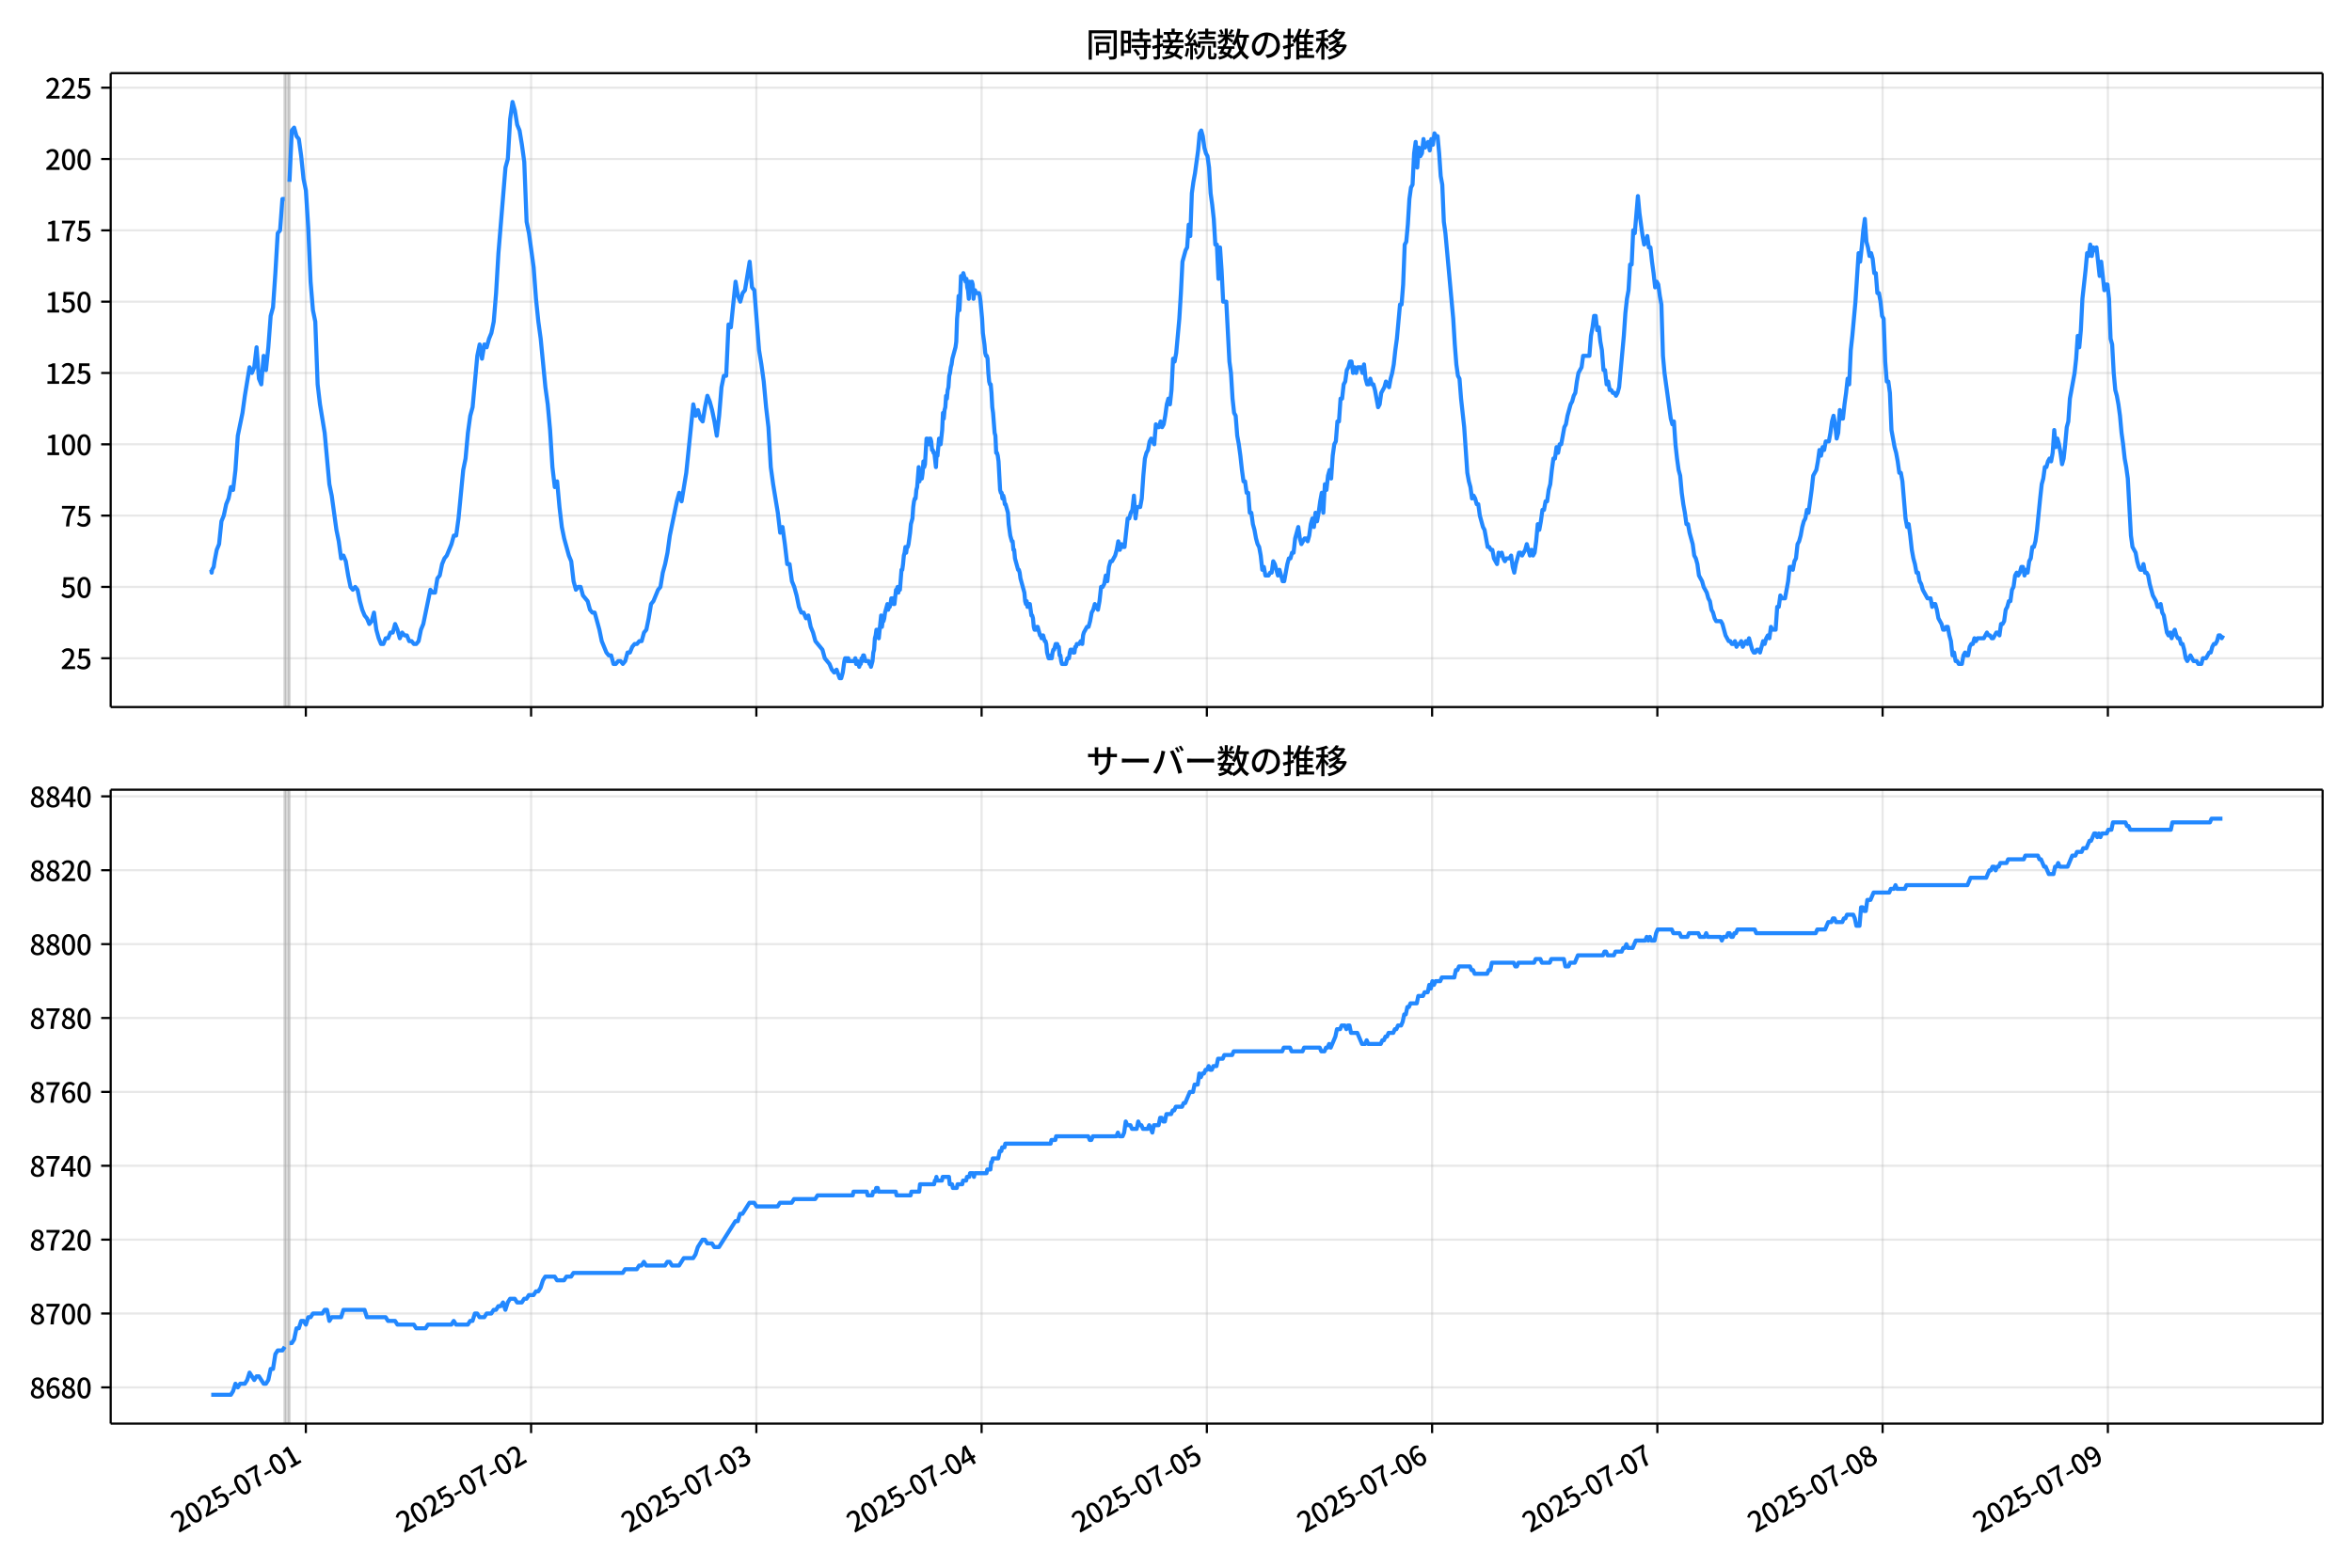 <!DOCTYPE svg  PUBLIC '-//W3C//DTD SVG 1.1//EN'  'http://www.w3.org/Graphics/SVG/1.1/DTD/svg11.dtd'>
<svg version="1.1" viewBox="0 0 864 576" xmlns="http://www.w3.org/2000/svg" xmlns:xlink="http://www.w3.org/1999/xlink">
 <defs>
  <style type="text/css">*{stroke-linejoin: round; stroke-linecap: butt}</style>
 </defs>
 <g id="aa">
  <g id="ab">
   <path d="m0 576h864v-576h-864z" fill="#fff"/>
  </g>
  <g id="ac">
   <g id="ad">
    <path d="m40.66 259.78h812.54v-232.9h-812.54z" fill="#fff"/>
   </g>
   <g id="ae">
    <path d="m104.59 259.78h1.724v-232.9h-1.724z" clip-path="url(#d)" fill="#808080" opacity=".3" stroke="#808080"/>
   </g>
   <g id="af">
    <g id="ag">
     <g id="ah">
      <path d="m112.35 259.78v-232.9" clip-path="url(#d)" fill="none" stroke="#b0b0b0" stroke-linecap="square" stroke-opacity=".3" stroke-width=".8"/>
     </g>
     <g id="ai">
      <defs>
       <path id="e" d="m0 0v3.5" stroke="#000" stroke-width=".8"/>
      </defs>
      <use x="112.35" y="259.778" stroke="#000000" stroke-width=".8" xlink:href="#e"/>
     </g>
    </g>
    <g id="aj">
     <g id="ak">
      <path d="m195.1 259.78v-232.9" clip-path="url(#d)" fill="none" stroke="#b0b0b0" stroke-linecap="square" stroke-opacity=".3" stroke-width=".8"/>
     </g>
     <g id="al">
      <use x="195.096" y="259.778" stroke="#000000" stroke-width=".8" xlink:href="#e"/>
     </g>
    </g>
    <g id="am">
     <g id="an">
      <path d="m277.84 259.78v-232.9" clip-path="url(#d)" fill="none" stroke="#b0b0b0" stroke-linecap="square" stroke-opacity=".3" stroke-width=".8"/>
     </g>
     <g id="ao">
      <use x="277.842" y="259.778" stroke="#000000" stroke-width=".8" xlink:href="#e"/>
     </g>
    </g>
    <g id="ap">
     <g id="aq">
      <path d="m360.59 259.78v-232.9" clip-path="url(#d)" fill="none" stroke="#b0b0b0" stroke-linecap="square" stroke-opacity=".3" stroke-width=".8"/>
     </g>
     <g id="ar">
      <use x="360.588" y="259.778" stroke="#000000" stroke-width=".8" xlink:href="#e"/>
     </g>
    </g>
    <g id="as">
     <g id="at">
      <path d="m443.33 259.78v-232.9" clip-path="url(#d)" fill="none" stroke="#b0b0b0" stroke-linecap="square" stroke-opacity=".3" stroke-width=".8"/>
     </g>
     <g id="au">
      <use x="443.334" y="259.778" stroke="#000000" stroke-width=".8" xlink:href="#e"/>
     </g>
    </g>
    <g id="av">
     <g id="aw">
      <path d="m526.08 259.78v-232.9" clip-path="url(#d)" fill="none" stroke="#b0b0b0" stroke-linecap="square" stroke-opacity=".3" stroke-width=".8"/>
     </g>
     <g id="ax">
      <use x="526.08" y="259.778" stroke="#000000" stroke-width=".8" xlink:href="#e"/>
     </g>
    </g>
    <g id="ay">
     <g id="az">
      <path d="m608.83 259.78v-232.9" clip-path="url(#d)" fill="none" stroke="#b0b0b0" stroke-linecap="square" stroke-opacity=".3" stroke-width=".8"/>
     </g>
     <g id="ba">
      <use x="608.826" y="259.778" stroke="#000000" stroke-width=".8" xlink:href="#e"/>
     </g>
    </g>
    <g id="bb">
     <g id="bc">
      <path d="m691.57 259.78v-232.9" clip-path="url(#d)" fill="none" stroke="#b0b0b0" stroke-linecap="square" stroke-opacity=".3" stroke-width=".8"/>
     </g>
     <g id="bd">
      <use x="691.573" y="259.778" stroke="#000000" stroke-width=".8" xlink:href="#e"/>
     </g>
    </g>
    <g id="be">
     <g id="bf">
      <path d="m774.32 259.78v-232.9" clip-path="url(#d)" fill="none" stroke="#b0b0b0" stroke-linecap="square" stroke-opacity=".3" stroke-width=".8"/>
     </g>
     <g id="bg">
      <use x="774.319" y="259.778" stroke="#000000" stroke-width=".8" xlink:href="#e"/>
     </g>
    </g>
   </g>
   <g id="bh">
    <g id="bi">
     <g id="bj">
      <path d="m40.66 241.85h812.54" clip-path="url(#d)" fill="none" stroke="#b0b0b0" stroke-linecap="square" stroke-opacity=".3" stroke-width=".8"/>
     </g>
     <g id="bk">
      <defs>
       <path id="f" d="m0 0h-3.5" stroke="#000" stroke-width=".8"/>
      </defs>
      <use x="40.66" y="241.854" stroke="#000000" stroke-width=".8" xlink:href="#f"/>
     </g>
     <g id="bl">
      <!-- 25 -->
      <g transform="translate(22.26 245.84) scale(.1 -.1)">
       <defs>
        <path id="b" transform="scale(.016)" d="m282 0v429q697 621 1164 1136 468 515 701 956 234 442 234 826 0 256-87 451-86 196-262 301-176 106-445 106-275 0-506-151-230-150-422-368l-416 410q301 333 637 518 336 186 803 186 429 0 749-176t496-493 176-745q0-455-224-919t-615-935q-390-470-889-950 186 20 394 36t374 16h1184v-634h-3046z"/>
        <path id="i" transform="scale(.016)" d="m1715-90q-365 0-653 90t-506 237q-217 147-383 307l352 480q134-134 294-246t361-183q202-70 452-70 262 0 473 118 212 119 333 346 122 227 122 541 0 460-247 716-246 256-649 256-224 0-384-64t-365-198l-365 237 141 2240h2387v-627h-1747l-109-1204q154 77 307 118 154 42 340 42 397 0 723-160t518-490q192-329 192-847 0-519-224-887t-586-560q-361-192-777-192z"/>
       </defs>
       <use xlink:href="#b"/>
       <use transform="translate(57)" xlink:href="#i"/>
      </g>
     </g>
    </g>
    <g id="bm">
     <g id="bn">
      <path d="m40.66 215.65h812.54" clip-path="url(#d)" fill="none" stroke="#b0b0b0" stroke-linecap="square" stroke-opacity=".3" stroke-width=".8"/>
     </g>
     <g id="bo">
      <use x="40.66" y="215.651" stroke="#000000" stroke-width=".8" xlink:href="#f"/>
     </g>
     <g id="bp">
      <!-- 50 -->
      <g transform="translate(22.26 219.64) scale(.1 -.1)">
       <defs>
        <path id="a" transform="scale(.016)" d="m1830-90q-460 0-806 275-346 276-535 823-188 547-188 1366 0 820 188 1357 189 538 535 803 346 266 806 266 461 0 800-269 340-269 528-803 189-534 189-1354 0-819-189-1366-188-547-528-823-339-275-800-275zm0 589q237 0 422 185 186 186 288 599 103 413 103 1091 0 679-103 1082-102 403-288 582-185 180-422 180-236 0-422-180-186-179-292-582-105-403-105-1082 0-678 105-1091 106-413 292-599 186-185 422-185z"/>
       </defs>
       <use xlink:href="#i"/>
       <use transform="translate(57)" xlink:href="#a"/>
      </g>
     </g>
    </g>
    <g id="bq">
     <g id="br">
      <path d="m40.66 189.45h812.54" clip-path="url(#d)" fill="none" stroke="#b0b0b0" stroke-linecap="square" stroke-opacity=".3" stroke-width=".8"/>
     </g>
     <g id="bs">
      <use x="40.66" y="189.447" stroke="#000000" stroke-width=".8" xlink:href="#f"/>
     </g>
     <g id="bt">
      <!-- 75 -->
      <g transform="translate(22.26 193.43) scale(.1 -.1)">
       <defs>
        <path id="h" transform="scale(.016)" d="m1235 0q32 646 109 1187t224 1024 384 941 576 938h-2208v627h3027v-455q-409-512-665-989-256-476-397-969t-205-1053-90-1251h-755z"/>
       </defs>
       <use xlink:href="#h"/>
       <use transform="translate(57)" xlink:href="#i"/>
      </g>
     </g>
    </g>
    <g id="bu">
     <g id="bv">
      <path d="m40.66 163.24h812.54" clip-path="url(#d)" fill="none" stroke="#b0b0b0" stroke-linecap="square" stroke-opacity=".3" stroke-width=".8"/>
     </g>
     <g id="bw">
      <use x="40.66" y="163.244" stroke="#000000" stroke-width=".8" xlink:href="#f"/>
     </g>
     <g id="bx">
      <!-- 100 -->
      <g transform="translate(16.56 167.23) scale(.1 -.1)">
       <defs>
        <path id="k" transform="scale(.016)" d="m544 0v608h1037v3277h-845v467q333 58 579 147 247 90 451 218h557v-4109h915v-608h-2694z"/>
       </defs>
       <use xlink:href="#k"/>
       <use transform="translate(57)" xlink:href="#a"/>
       <use transform="translate(114)" xlink:href="#a"/>
      </g>
     </g>
    </g>
    <g id="by">
     <g id="bz">
      <path d="m40.66 137.04h812.54" clip-path="url(#d)" fill="none" stroke="#b0b0b0" stroke-linecap="square" stroke-opacity=".3" stroke-width=".8"/>
     </g>
     <g id="ca">
      <use x="40.66" y="137.04" stroke="#000000" stroke-width=".8" xlink:href="#f"/>
     </g>
     <g id="cb">
      <!-- 125 -->
      <g transform="translate(16.56 141.03) scale(.1 -.1)">
       <use xlink:href="#k"/>
       <use transform="translate(57)" xlink:href="#b"/>
       <use transform="translate(114)" xlink:href="#i"/>
      </g>
     </g>
    </g>
    <g id="cc">
     <g id="cd">
      <path d="m40.66 110.84h812.54" clip-path="url(#d)" fill="none" stroke="#b0b0b0" stroke-linecap="square" stroke-opacity=".3" stroke-width=".8"/>
     </g>
     <g id="ce">
      <use x="40.66" y="110.836" stroke="#000000" stroke-width=".8" xlink:href="#f"/>
     </g>
     <g id="cf">
      <!-- 150 -->
      <g transform="translate(16.56 114.82) scale(.1 -.1)">
       <use xlink:href="#k"/>
       <use transform="translate(57)" xlink:href="#i"/>
       <use transform="translate(114)" xlink:href="#a"/>
      </g>
     </g>
    </g>
    <g id="cg">
     <g id="ch">
      <path d="m40.66 84.633h812.54" clip-path="url(#d)" fill="none" stroke="#b0b0b0" stroke-linecap="square" stroke-opacity=".3" stroke-width=".8"/>
     </g>
     <g id="ci">
      <use x="40.66" y="84.633" stroke="#000000" stroke-width=".8" xlink:href="#f"/>
     </g>
     <g id="cj">
      <!-- 175 -->
      <g transform="translate(16.56 88.618) scale(.1 -.1)">
       <use xlink:href="#k"/>
       <use transform="translate(57)" xlink:href="#h"/>
       <use transform="translate(114)" xlink:href="#i"/>
      </g>
     </g>
    </g>
    <g id="ck">
     <g id="cl">
      <path d="m40.66 58.429h812.54" clip-path="url(#d)" fill="none" stroke="#b0b0b0" stroke-linecap="square" stroke-opacity=".3" stroke-width=".8"/>
     </g>
     <g id="cm">
      <use x="40.66" y="58.429" stroke="#000000" stroke-width=".8" xlink:href="#f"/>
     </g>
     <g id="cn">
      <!-- 200 -->
      <g transform="translate(16.56 62.414) scale(.1 -.1)">
       <use xlink:href="#b"/>
       <use transform="translate(57)" xlink:href="#a"/>
       <use transform="translate(114)" xlink:href="#a"/>
      </g>
     </g>
    </g>
    <g id="co">
     <g id="cp">
      <path d="m40.66 32.226h812.54" clip-path="url(#d)" fill="none" stroke="#b0b0b0" stroke-linecap="square" stroke-opacity=".3" stroke-width=".8"/>
     </g>
     <g id="cq">
      <use x="40.66" y="32.226" stroke="#000000" stroke-width=".8" xlink:href="#f"/>
     </g>
     <g id="cr">
      <!-- 225 -->
      <g transform="translate(16.56 36.211) scale(.1 -.1)">
       <use xlink:href="#b"/>
       <use transform="translate(57)" xlink:href="#b"/>
       <use transform="translate(114)" xlink:href="#i"/>
      </g>
     </g>
    </g>
   </g>
   <g id="cs">
    <path d="m77.594 209.36.164 1.048.145-1.048.598-1.048.305-2.096.813-4.193.86-2.096.865-8.385.86-2.096.894-4.193.858-2.096.864-4.193.812 1.048.862-7.337.862-12.578 1.724-8.385.862-6.289 1.724-10.481.862 2.096.862-2.096.862-7.337.862 11.53.862 2.096.862-10.481.862 5.241.862-8.385.862-11.53.862-3.144.862-12.578.862-14.674.862-1.048.862-11.53h.862m1.724-6.289.862-18.867.862-1.048.862 3.144.862 1.048.862 6.289.862 8.385.862 4.193.862 13.626.862 19.915.862 10.481.862 4.193.862 23.059.862 7.337 1.724 10.481 1.724 18.867.862 4.193 1.724 12.578.862 4.193.862 6.289.862-1.048.862 2.096.862 5.241.862 4.193.862 1.048.862-1.048.862 1.048.862 4.193.862 3.144.862 2.096.862 1.048.862 2.096.862-1.048.862-3.144.862 6.289.862 3.144.862 2.096h.862l.862-2.096h.862l.862-2.096h.862l.862-3.144.862 2.096.862 3.144.862-2.096.862 1.048h.862l.862 2.096h.862l.862 1.048h.862l.862-1.048.862-4.193.862-2.096 2.586-12.578.862 1.048h.862l.862-5.241.862-1.048.862-4.193.862-2.096.862-1.048 1.724-4.193.862-3.144h.862l.862-6.289 1.724-17.818.862-4.193.862-9.433.862-6.289.862-3.144 1.724-18.867.862-4.193.862 5.241.862-5.241.862 1.048.862-3.144.862-2.096.862-4.193.862-10.481.862-14.674 2.586-31.444.862-3.144.862-14.674.862-6.289.862 3.144.862 5.241.862 2.096.862 5.241.862 6.289.862 22.011.862 4.193 1.724 12.578.862 11.53.862 8.385.862 6.289 1.724 17.818.862 6.289.862 9.433.862 13.626.862 7.337.862-2.096.862 9.433.862 7.337.862 4.193 1.724 6.289.862 2.096.862 7.337.862 3.144.862-1.048h.862l.862 3.144 1.724 2.096.862 3.144.862 1.048h.862l1.724 6.289.862 4.193 1.724 4.193.862 1.048h.862l.862 3.144h.862l.862-1.048h.862l.862 1.048.862-1.048.862-3.144h.862l.862-2.096.862-1.048h.862l.862-1.048h.862l.862-3.144.862-1.048.862-4.193.862-5.241.862-1.048 1.724-4.193.862-1.048.862-5.241.862-3.144.862-4.193.862-6.289 2.586-12.578.862-3.144.862 3.144 1.724-10.481 2.586-25.155.862 4.193.862-2.096.862 3.144.862 1.048.862-5.241.862-4.193.862 2.096.862 3.144.862 4.193.862 5.241.862-7.337.862-10.481.862-4.193h.862l.862-18.867.862 1.048 1.724-16.77.862 5.241.862 2.096.862-3.144.862-1.048 1.724-10.481.862 9.433.862 1.048 1.724 22.011.862 5.241.862 6.289.862 9.433.862 7.337.862 14.674.862 6.289 1.724 10.481.862 7.337.862-2.096.862 6.289.862 7.337h.862l.862 6.289.862 2.096.862 3.144.862 4.193.862 2.096h.862l.862 2.096.862-1.048.862 4.193.862 2.096.862 3.144 2.586 3.144.862 3.144 1.724 2.096.862 2.096.862 1.048.862-1.048 1.149 3.144h.575l.575-2.096.575-4.193.287-1.048h.575l.287 1.048.287-1.048.287 1.048h2.011l.287-1.048.287 2.096h.287l.287-1.048.575 2.096.287-1.048h.287l.287-2.096.287 1.048.287-2.096h.287l.575 2.096h1.149l.287 1.048h.287l.287 1.048.575-2.096.287-3.144.287-1.048.287-4.193.287-1.048.287-2.096h.575l.287 3.144.862-8.385.287 4.193.287-2.096h.287l.287-1.048.287-2.096.862-3.144.287 2.096.287-1.048h.287l.287-1.048.287-2.096h.575l.287 2.096h.287l.575-5.241h.287l.287-1.048.287 2.096.287-2.096.287 1.048.575-7.337h.287l.287-2.096.287-3.144.287-1.048.287-2.096.287 2.096.287-2.096h.287l.287-1.048.575-4.193.287-3.144.575-2.096.287-4.193.287-2.096.287-1.048h.287l.287-3.144.287-1.048.575-7.337.287 5.241.287-3.144h.287l.287 2.096.287-2.096.287-4.193.287 2.096.287-1.048.575-9.433h.287l.575 2.096.287-2.096h.287l.287 1.048.287 3.144h.287l.287 1.048h.287l.575 5.241.287-5.241.287 1.048.575-6.289.575 2.096.575-5.241.287-6.289.287 2.096.287-3.144.287-1.048.287-4.193.287 1.048.287-3.144.287-1.048.287-4.193.287-1.048.287-2.096.287-1.048.287-2.096 1.149-4.193.287-2.096.287-8.385.287-3.144.287-5.241.287 5.241.287-5.241.287-7.337h.287l.287 1.048.287-2.096.862 3.144.287-1.048.287 3.144.287 1.048.287 3.144.287-6.289.287 2.096.287 1.048.287-3.144.287 1.048.287 5.241.287-2.096.287-1.048.287 1.048h1.149l.287 1.048.287 2.096.575 6.289.287 5.241.575 4.193.287 3.144.287 1.048h.287l.287 1.048.287 5.241.287 3.144.287 1.048h.287l.287 3.144.287 5.241.287 2.096.575 7.337.287 1.048.287 6.289h.287l.287 1.048.287 2.096.575 10.481.287 1.048h.287l.287 2.096.287-1.048.287 1.048.287 2.096h.287l.862 3.144.287 4.193.575 4.193.575 2.096h.287l.287 3.144h.287l.287 3.144 1.149 4.193h.287l.287 1.048.287 2.096 1.437 5.241.287 3.144.287 1.048.287-1.048.287 2.096.287-1.048h.575l.575 4.193h.287l.287 1.048.287 3.144.287 1.048h.575l.287-1.048h.287l.862 3.144h.287l.287 1.048.287-1.048h.287l.575 2.096h.287l.287 1.048.287 3.144.575 2.096h.575l.287-1.048.287 1.048.287-2.096.287-1.048h.287l.575-2.096.287 1.048.287-1.048.287 1.048h.287l.287 3.144h.287l.287 2.096.287 1.048h1.437l.575-2.096h.575l.287-2.096.287-1.048h.575l.287 1.048h.575l.287-2.096h.287l.287-1.048h.862l.575-1.048.575 1.048.287-3.144.287-1.048 1.149-2.096h.575l.575-2.096.575-3.144.575-1.048.575-2.096 1.149 2.096.575-3.144.575-5.241h.575l.575-1.048.575-3.144.575 2.096.575-5.241.575-2.096h.575l1.149-2.096.575-2.096.575-3.144.575 3.144.575-2.096.575 1.048h.575l1.149-10.481h.575l.575-2.096.575-1.048.575-5.241.575 8.385.575-4.193h1.149l.575-3.144.575-8.385.575-6.289.575-2.096.575-1.048.575-3.144.575-1.048 1.149 2.096.575-7.337.575 1.048h.575l.575-2.096.575 2.096.575-1.048.575-3.144.575-4.193.575-2.096.575 2.096.575-5.241.575-11.53.575 1.048.575-3.144 1.149-12.578.575-9.433.575-11.53 1.149-4.193.575-1.048.575-8.385.575 4.193.575-15.722.575-4.193.575-3.144 1.149-8.385.575-6.289.575-1.048.575 2.096.575 4.193.575 2.096.575 1.048.575 4.193.575 9.433.575 4.193.575 5.241.575 9.433h.575l.575 12.578.575-11.53.575 8.385.575 11.53h1.149l1.149 22.011.575 4.193.575 9.433.575 5.241.575 1.048.575 7.337.575 3.144.575 4.193.575 5.241.575 4.193h.575l.575 4.193h.575l.575 7.337h.575l.575 4.193.575 2.096.575 3.144.575 2.096.575 1.048.575 3.144.575 5.241.575-1.048.575 3.144h1.149l.575-1.048h.575l.575-4.193.575 1.048 1.149 4.193.575-2.096 1.149 4.193h.575l1.149-6.289.575-2.096h.575l.575-2.096h.575l.575-5.241 1.149-4.193.575 4.193.575 2.096 1.149-2.096h.575l.575 1.048.575-2.096.575-4.193.575-2.096.575 3.144.575-5.241.575 3.144.575-3.144.575-4.193.575-3.144.575 7.337.575-10.481.575 2.096.575-5.241.575-2.096.575 3.144.575-8.385.575-4.193.575-1.048.575-7.337h.575l.575-8.385h.575l.575-5.241.575-1.048.575-4.193.575-1.048.575-2.096h.575l.575 4.193.575-2.096.575 2.096.575-2.096h1.149l.575 2.096.575-3.144.575 5.241.575 2.096h.575l.575-2.096.575 2.096h.575l.575 2.096 1.149 6.289.575-1.048.575-4.193 1.149-2.096.575-2.096 1.149 2.096.575-3.144.575-2.096.575-3.144.575-5.241.575-4.193 1.149-12.578h.575l.575-7.337.575-14.674.575-1.048.575-6.289.575-9.433.575-4.193.575-1.048.575-11.53.575-4.193.575 9.433.575-7.337.575 3.144.575-1.048.575-5.241.575 3.144 1.149-2.096.575 3.144.575-4.193.575 2.096.575-4.193.575 1.048h.575l.575 6.289.575 8.385.575 3.144.575 13.626.575 4.193 2.873 31.444.575 9.433.575 7.337.575 4.193.575 1.048.575 7.337 1.149 10.481 1.149 16.77.575 3.144.575 2.096.575 4.193.575-1.048.575 1.048.575 2.096h.575l.575 4.193 1.149 4.193.575 1.048 1.149 6.289h.575l.575 1.048h.575l.575 3.144 1.149 2.096.575-4.193.575 1.048.575-1.048.575 2.096.575 1.048.575-1.048h1.149l.575-1.048.575 4.193.575 2.096.575-3.144 1.149-4.193h.575l.575 1.048 1.149-2.096.575-2.096 1.149 4.193.575-2.096.575 2.096.575-1.048.575-4.193.575-6.289.575 2.096.575-3.144.575-4.193h.575l.575-3.144h.575l.575-4.193.575-2.096.575-5.241.575-4.193h.575l.575-4.193.575 2.096.575-3.144h.575l1.149-6.289.575-1.048.575-3.144 1.149-4.193.575-1.048.575-2.096.575-1.048.575-4.193.575-3.144 1.149-2.096.575-4.193h2.299l.575-7.337.575-3.144.575-4.193h.575l.575 5.241.575-1.048.575 5.241.575 3.144.575 7.337h.575l.575 5.241.575-1.048.575 3.144h.575l.575 1.048h.575l.575 1.048.575-1.048.575-2.096 1.724-18.867.575-8.385.575-5.241.575-3.144.575-9.433h.575l.575-12.578.575 1.048 1.149-13.626.575 6.289 1.149 8.385.575 3.144.575-1.048.575-2.096.575 4.193h.575l.575 5.241.575 4.193.575 5.241.575-2.096.575 1.048.575 4.193.575 3.144.575 18.867.575 6.289 2.299 16.77.575 2.096.575-1.048.575 8.385.575 5.241.575 4.193.575 2.096.575 6.289.575 4.193.575 3.144.575 4.193h.575l.575 3.144 1.149 4.193.575 4.193.575 1.048.575 2.096.575 4.193 1.149 2.096.575 2.096 1.149 2.096.575 2.096.575 1.048.575 3.144.575 1.048.575 2.096.575 1.048h1.724l.575 1.048 1.149 4.193 1.149 2.096h.575l.575 1.048h.575l.575-1.048.575 2.096.575-1.048h.575l.575-1.048.575 2.096 1.149-2.096.575 1.048.575-2.096 1.149 4.193.575 1.048h.575l.575-1.048h.575l.575 1.048 1.149-4.193.575 1.048.575-2.096.575-1.048.575 1.048.575-4.193.575 1.048h1.149l.575-8.385h.575l.575-4.193.575 1.048h1.149l1.149-6.289.575-5.241h.575l.575 1.048.575-3.144.575-1.048.575-5.241.575-1.048.575-2.096.575-3.144.575-2.096.575-1.048.575-3.144.575 1.048 1.149-8.385.575-5.241 1.149-2.096.575-3.144.575-4.193.575 2.096.575-3.144.575 1.048.575-3.144h1.149l.575-3.144.575-4.193.575-2.096.575 3.144.575 5.241.575-2.096.575-8.385.575 3.144h.575l.575-5.241.575-4.193.575-5.241.575 2.096.575-12.578.575-5.241 1.149-12.578 1.149-17.818.575 3.144.575-5.241.575-6.289.575-4.193.575 8.385.575 2.096.575 3.144.575-1.048.575 2.096.575 5.241h.575l.575 7.337h.575l.575 3.144.575 5.241.575 1.048.575 15.722.575 7.337h.575l.575 4.193.575 13.626 1.149 6.289.575 2.096.575 3.144.575 4.193h.575l.575 3.144 1.149 13.626.575 3.144.575-1.048.575 4.193.575 5.241.575 3.144.575 2.096.575 3.144h.575l.575 3.144.575 1.048.575 2.096 1.724 3.144h1.149l.575 3.144.575-1.048h.575l.575 2.096.575 3.144 1.149 2.096.575 2.096h.575l.575-1.048h.575l.575 3.144.575 2.096.575 5.241.575-1.048.575 3.144h.575l.575 1.048h1.149l.575-3.144.575-1.048.575 1.048h.575l.575-3.144.575-1.048h.575l.575-2.096.575 1.048.575-1.048h2.299l1.149-2.096.575 1.048h.575l.575 1.048h.575l1.149-2.096h.575l.575 1.048.575-4.193h.575l.575-1.048.575-4.193.575-1.048.575-2.096h.575l.575-4.193.575-1.048.575-4.193.575-1.048.575 1.048.575-1.048.575-2.096h.575l.575 3.144.575-2.096.575 1.048.575-4.193.575-1.048.575-4.193h.575l.575-2.096.575-4.193 1.149-11.53.575-5.241.575-2.096.575-4.193h.575l.575-2.096.575-1.048.575 1.048.575-3.144.575-8.385.575 6.289.575-3.144.575 2.096.575 3.144.575 4.193.575-2.096.575-5.241.575-6.289.575-2.096.575-8.385 1.724-9.433.575-5.241.575-8.385.575 4.193.575-6.289.575-11.53 1.149-10.481.575-6.289.575 1.048.575-4.193.575 4.193.575-3.144.575 1.048.575-1.048 1.149 10.481.575-5.241 1.149 10.481.575-2.096h.575l.575 5.241.575 14.674.575 2.096.575 10.481.575 6.289.575 2.096.575 3.144.575 4.193.575 6.289.575 4.193.575 5.241.575 3.144.575 4.193 1.149 20.963.575 4.193 1.149 2.096.575 3.144.575 2.096.575 1.048h.575l.575-2.096.575 3.144h.575l.575 1.048.575 3.144 1.149 4.193 1.149 2.096.575 2.096h.575l.575-1.048.575 3.144.575 1.048 1.149 6.289.575 1.048.575-1.048.575 2.096.575-2.096.575-1.048.575 2.096.575 1.048h.575l.575 2.096h.575l.575 2.096.575 3.144.575 1.048 1.149-2.096 1.149 2.096h1.149l.575 1.048h1.149l.575-2.096h1.149l1.149-2.096h.575l.575-2.096.575-1.048h.575l.575-1.048.575-2.096h.575l.575 1.048.575-1.048v0" clip-path="url(#d)" fill="none" stroke="#28f" stroke-linecap="square" stroke-width="1.5"/>
   </g>
   <g id="ct">
    <path d="m40.66 259.78v-232.9" fill="none" stroke="#000" stroke-linecap="square" stroke-width=".8"/>
   </g>
   <g id="cu">
    <path d="m853.2 259.78v-232.9" fill="none" stroke="#000" stroke-linecap="square" stroke-width=".8"/>
   </g>
   <g id="cv">
    <path d="m40.66 259.78h812.54" fill="none" stroke="#000" stroke-linecap="square" stroke-width=".8"/>
   </g>
   <g id="cw">
    <path d="m40.66 26.88h812.54" fill="none" stroke="#000" stroke-linecap="square" stroke-width=".8"/>
   </g>
   <g id="cx">
    <!-- 同時接続数の推移 -->
    <g transform="translate(398.93 20.88) scale(.12 -.12)">
     <defs>
      <path id="v" transform="scale(.016)" d="m1587 3936h3232v-518h-3232v518zm320-1114h557v-2534h-557v2534zm301 0h2291v-2086h-2291v512h1734v1069h-1734v505zm-1683 2260h5113v-570h-4524v-5056h-589v5626zm4768 0h595v-4896q0-250-67-397t-227-218q-160-77-426-96t-675-19q-13 83-45 192t-77 218q-45 108-89 185 281-13 527-13 247 0 330 0 83 7 118 42 36 35 36 112v4890z"/>
      <path id="t" transform="scale(.016)" d="m2714 4672h3238v-525h-3238v525zm-244-1235h3712v-538h-3712v538zm20-1184h3635v-531h-3635v531zm1523 3155h595v-2310h-595v2310zm832-2451h589v-2823q0-230-61-364-61-135-227-199-167-70-423-86t-633-16q-20 121-78 285-57 163-121 284 275-6 509-9t310-3q77 6 106 28 29 23 29 93v2810zm-2023-1677 487 282q153-160 313-352t294-381q135-189 206-343l-519-313q-64 153-189 348-124 196-278 394-154 199-314 365zm-2086 3718h1619v-4281h-1619v544h1056v3187h-1056v550zm32-1843h1293v-537h-1293v537zm-320 1843h563v-4832h-563v4832z"/>
      <path id="u" transform="scale(.016)" d="m3866 5408h614v-870h-614v870zm-1479-653h3597v-518h-3597v518zm-230-1485h4e3v-518h-4e3v518zm825 922 519 102q64-160 121-342 58-182 96-352 39-170 45-304l-544-128q-6 134-42 313-35 180-83 365-48 186-112 346zm1856 109 589-71q-96-275-202-557-105-281-195-486l-518 77q58 147 122 329 64 183 118 372t86 336zm-2643-2106h3943v-518h-3943v518zm1408 685 602-115q-167-371-362-784t-390-797-362-685l-525 179q160 288 346 666t368 784 323 752zm-659-2157 358 403q352-102 733-240 381-137 752-304 371-166 697-336 327-169 558-329l-384-461q-218 160-532 336-313 176-685 345-371 170-755 323-384 154-742 263zm1894 1114 583-71q-122-550-353-944-230-393-604-662t-922-435q-547-167-1296-269-25 128-93 269-67 141-137 230 678 64 1168 192t819 349q330 221 531 550 202 330 304 791zm-4684 217q396 90 953 240 557 151 1120 311l77-544q-525-154-1053-311-528-156-963-284l-134 588zm121 2093h1965v-563h-1965v563zm819 1248h576v-5229q0-236-51-374t-192-208q-141-77-355-99-214-23-541-16-13 115-64 288t-109 294q205-6 381-6t234 0q64 0 92 28 29 29 29 93v5229z"/>
      <path id="s" transform="scale(.016)" d="m4058 5408h595v-1798h-595v1798zm-1415-563h3443v-499h-3443v499zm231-992h3008v-499h-3008v499zm-224-877h3475v-1203h-531v729h-2432v-729h-512v1203zm1964-877h551v-1881q0-122 22-157 23-35 106-35 25 0 92 0 68 0 135 0t99 0q51 0 83 54t45 224 19 515q90-70 234-131t259-93q-19-429-83-662-64-234-183-326-118-93-316-93-39 0-103 0t-134 0-138 0q-67 0-99 0-237 0-365 64t-176 218q-48 153-48 422v1881zm-1164-6h550v-455q0-243-48-528-48-284-186-579-137-294-409-572-272-279-727-503-70 90-192 208-121 118-230 195 416 205 665 438 250 234 371 474 122 240 164 467 42 228 42 413v442zm-2240 3309 524-192q-121-244-259-503-137-259-275-496t-259-416l-410 173q122 186 246 438 125 253 240 515 116 263 193 481zm716-743 500-230q-224-359-496-756-272-396-548-764-275-368-518-650l-358 205q179 211 377 483 199 272 387 569 189 298 358 592 170 295 298 551zm-1721-665 307 403q166-154 339-340 173-185 320-364t224-327l-326-460q-77 160-218 348-141 189-314 384-172 196-332 356zm1485-832 435 179q128-211 249-458 122-246 215-474 93-227 137-412l-473-211q-32 185-119 422-86 237-201 486-115 250-243 468zm-1530-583q422 26 998 54 576 29 1184 68l7-499q-570-45-1127-84-556-38-992-70l-70 531zm1702-992 436 135q121-276 214-596t118-556l-454-148q-26 237-112 563-86 327-202 602zm-1363 109 499-83q-57-455-163-897-105-441-253-748-51 32-134 73-83 42-170 83-86 42-144 62 148 294 234 697t131 813zm691 627h525v-2861h-525v2861z"/>
      <path id="o" transform="scale(.016)" d="m224 2022h3187v-499h-3187v499zm51 2247h3111v-487h-3111v487zm1127-1735 563-121q-154-320-333-672t-352-679q-173-326-326-582l-532 173q148 243 324 566t345 669q170 346 311 646zm934-832 563-64q-89-480-262-838t-461-614-701-432-976-298q-25 128-99 269t-157 237q659 102 1085 303 426 202 666 554t342 883zm422 3597 519-211q-147-218-298-436-150-217-278-377l-403 186q121 173 252 413 132 240 208 425zm-1203 109h563v-2957h-563v2957zm-1075-320 448 186q134-192 246-420 112-227 157-393l-467-211q-38 172-147 406t-237 432zm1094-1050 397-236q-160-263-400-529-240-265-519-489-278-224-553-378-51 103-141 237-89 135-179 218 269 109 534 294 266 186 493 416 228 231 368 467zm487-204q83-45 246-145 163-99 352-211t346-211 221-150l-327-423q-83 77-230 198-147 122-317 253-170 132-327 250-156 119-259 189l295 250zm1798 396h2311v-556h-2311v556zm115 1178 615-90q-103-640-263-1235t-384-1101q-224-505-512-889-44 57-134 134t-186 157-166 125q275 339 473 796 199 458 340 995 141 538 217 1108zm1223-1510 614-58q-147-1101-445-1940-297-838-813-1443-515-604-1321-1014-26 71-90 177-64 105-134 208-70 102-128 159 742 346 1212 880 471 535 730 1290 260 755 375 1741zm-1005-135q134-851 387-1597 253-745 659-1305 407-560 1002-874-70-57-154-150-83-93-154-189-70-96-121-179-633 371-1056 988-422 618-688 1434-265 816-425 1783l550 89zm-3309-3065 327 416q377-148 754-330 378-182 701-378 324-195 548-368l-416-435q-211 179-519 378-307 198-666 383-358 186-729 334z"/>
      <path id="r" transform="scale(.016)" d="m3686 4378q-64-493-163-1041-99-547-265-1084-192-653-432-1104t-522-688-595-237q-320 0-596 221-275 221-448 621-172 400-172 931 0 537 220 1017 221 480 611 851 391 372 909 583 519 211 1121 211 576 0 1040-186 464-185 793-515 330-329 502-771 173-441 173-941 0-672-278-1194-278-521-816-851-538-329-1318-444l-378 601q166 20 307 42t263 48q307 70 585 217 279 148 496 375 218 227 342 534 125 308 125 692t-122 713q-121 330-358 573-236 243-582 380-346 138-781 138-525 0-935-186-409-185-694-489-284-304-432-656-147-352-147-678 0-365 89-605 90-240 224-355 135-115 276-115t288 144 297 457q151 314 298 800 147 461 246 982 100 522 145 1021l684-12z"/>
      <path id="p" transform="scale(.016)" d="m2995 2925h2893v-519h-2893v519zm0-1280h2893v-519h-2893v519zm-64-1299h3232v-557h-3232v557zm1312 3577h563v-3763h-563v3763zm429 1466 634-141q-154-390-340-794-185-403-339-684l-512 140q103 199 208 458 106 259 195 528 90 269 154 493zm-1472 25 582-147q-153-518-371-1018-217-499-483-931t-573-758q-38 64-109 160-70 96-147 198-77 103-141 160 416 416 733 1034t509 1302zm128-1203h2720v-537h-2720v-4205h-582v4422l313 320h269zm-3174-2157q396 90 953 240 557 151 1120 311l77-544q-525-154-1053-311-528-156-963-284l-134 588zm121 2093h1965v-563h-1965v563zm819 1248h576v-5229q0-236-51-374t-192-208q-141-77-355-99-214-23-541-16-13 115-64 288t-109 294q205-6 381-6t234 0q64 0 92 28 29 29 29 93v5229z"/>
      <path id="n" transform="scale(.016)" d="m4051 5402 595-109q-281-493-729-941t-1107-806q-39 64-106 144t-141 153q-73 74-137 119 608 288 1011 678t614 762zm-77-557h1511v-493h-1863l352 493zm1293 0h109l109 25 384-179q-192-505-496-905t-695-701q-390-301-845-519-454-217-947-358-44 109-137 253t-176 227q448 109 867 294 419 186 777 445 359 259 631 592t419 730v96zm-1990-954 377 307q167-96 336-218 170-121 320-249 151-128 247-237l-397-332q-90 108-237 236t-317 259q-169 132-329 234zm1107-934 595-109q-307-538-803-1031-496-492-1232-876-38 64-102 144t-138 156q-74 77-138 116 455 217 807 483t604 554q253 288 407 563zm-90-589h1460v-506h-1818l358 506zm1268 0h121l109 26 384-167q-192-614-531-1075t-787-794q-448-332-983-553-534-221-1129-355-45 115-132 269-86 153-176 249 551 96 1043 285 493 189 903 473 410 285 714 669t464 883v90zm-2132-1056 410 339q186-102 384-237 198-134 371-275t282-269l-435-371q-103 128-270 272-166 144-361 288t-381 253zm-2150 3533h589v-5376h-589v5376zm-992-1242h2336v-569h-2336v569zm1024-224 365-160q-96-339-231-707-134-368-291-727-157-358-336-672-179-313-365-537-44 128-134 291t-160 272q173 192 339 457 167 266 323 570 157 304 282 618t208 595zm941 1946 416-467q-314-122-695-221-380-99-784-173-403-74-780-131-20 102-71 236-51 135-102 231 358 58 732 138 375 80 711 179t573 208zm-397-2579q58-45 179-170 122-125 266-266 144-140 259-265t160-183l-352-473q-58 102-157 255-99 154-218 317-118 164-227 311-108 147-185 237l275 237z"/>
     </defs>
     <use xlink:href="#v"/>
     <use transform="translate(100)" xlink:href="#t"/>
     <use transform="translate(200)" xlink:href="#u"/>
     <use transform="translate(300)" xlink:href="#s"/>
     <use transform="translate(400)" xlink:href="#o"/>
     <use transform="translate(500)" xlink:href="#r"/>
     <use transform="translate(600)" xlink:href="#p"/>
     <use transform="translate(700)" xlink:href="#n"/>
    </g>
   </g>
  </g>
  <g id="cy">
   <g id="cz">
    <path d="m40.66 523.06h812.54v-232.9h-812.54z" fill="#fff"/>
   </g>
   <g id="da">
    <path d="m104.59 523.06h1.724v-232.9h-1.724z" clip-path="url(#c)" fill="#808080" opacity=".3" stroke="#808080"/>
   </g>
   <g id="db">
    <g id="dc">
     <g id="dd">
      <path d="m112.35 523.06v-232.9" clip-path="url(#c)" fill="none" stroke="#b0b0b0" stroke-linecap="square" stroke-opacity=".3" stroke-width=".8"/>
     </g>
     <g id="de">
      <use x="112.35" y="523.055" stroke="#000000" stroke-width=".8" xlink:href="#e"/>
     </g>
     <g id="df">
      <!-- 2025-07-01 -->
      <g transform="translate(65.56 563.33) rotate(-30) scale(.1 -.1)">
       <defs>
        <path id="g" transform="scale(.016)" d="m301 1536v544h1689v-544h-1689z"/>
       </defs>
       <use xlink:href="#b"/>
       <use transform="translate(57)" xlink:href="#a"/>
       <use transform="translate(114)" xlink:href="#b"/>
       <use transform="translate(171)" xlink:href="#i"/>
       <use transform="translate(228)" xlink:href="#g"/>
       <use transform="translate(263.7)" xlink:href="#a"/>
       <use transform="translate(320.7)" xlink:href="#h"/>
       <use transform="translate(377.7)" xlink:href="#g"/>
       <use transform="translate(413.4)" xlink:href="#a"/>
       <use transform="translate(470.4)" xlink:href="#k"/>
      </g>
     </g>
    </g>
    <g id="dg">
     <g id="dh">
      <path d="m195.1 523.06v-232.9" clip-path="url(#c)" fill="none" stroke="#b0b0b0" stroke-linecap="square" stroke-opacity=".3" stroke-width=".8"/>
     </g>
     <g id="di">
      <use x="195.096" y="523.055" stroke="#000000" stroke-width=".8" xlink:href="#e"/>
     </g>
     <g id="dj">
      <!-- 2025-07-02 -->
      <g transform="translate(148.31 563.33) rotate(-30) scale(.1 -.1)">
       <use xlink:href="#b"/>
       <use transform="translate(57)" xlink:href="#a"/>
       <use transform="translate(114)" xlink:href="#b"/>
       <use transform="translate(171)" xlink:href="#i"/>
       <use transform="translate(228)" xlink:href="#g"/>
       <use transform="translate(263.7)" xlink:href="#a"/>
       <use transform="translate(320.7)" xlink:href="#h"/>
       <use transform="translate(377.7)" xlink:href="#g"/>
       <use transform="translate(413.4)" xlink:href="#a"/>
       <use transform="translate(470.4)" xlink:href="#b"/>
      </g>
     </g>
    </g>
    <g id="dk">
     <g id="dl">
      <path d="m277.84 523.06v-232.9" clip-path="url(#c)" fill="none" stroke="#b0b0b0" stroke-linecap="square" stroke-opacity=".3" stroke-width=".8"/>
     </g>
     <g id="dm">
      <use x="277.842" y="523.055" stroke="#000000" stroke-width=".8" xlink:href="#e"/>
     </g>
     <g id="dn">
      <!-- 2025-07-03 -->
      <g transform="translate(231.05 563.33) rotate(-30) scale(.1 -.1)">
       <defs>
        <path id="x" transform="scale(.016)" d="m1715-90q-371 0-656 90t-503 240q-217 150-377 323l359 474q211-205 479-359 269-153 634-153 269 0 467 92 199 93 311 266t112 423q0 256-125 451t-429 300q-304 106-835 106v551q467 0 732 105 266 106 384 291 119 186 119 423 0 307-192 489-192 183-531 183-269 0-503-119-233-118-438-316l-384 460q282 256 614 413 333 157 737 157 422 0 748-144 327-144 512-413 186-269 186-659 0-403-221-685-221-281-592-422v-26q269-70 490-227t349-400 128-557q0-422-215-726-214-304-573-468-358-163-787-163z"/>
       </defs>
       <use xlink:href="#b"/>
       <use transform="translate(57)" xlink:href="#a"/>
       <use transform="translate(114)" xlink:href="#b"/>
       <use transform="translate(171)" xlink:href="#i"/>
       <use transform="translate(228)" xlink:href="#g"/>
       <use transform="translate(263.7)" xlink:href="#a"/>
       <use transform="translate(320.7)" xlink:href="#h"/>
       <use transform="translate(377.7)" xlink:href="#g"/>
       <use transform="translate(413.4)" xlink:href="#a"/>
       <use transform="translate(470.4)" xlink:href="#x"/>
      </g>
     </g>
    </g>
    <g id="do">
     <g id="dp">
      <path d="m360.59 523.06v-232.9" clip-path="url(#c)" fill="none" stroke="#b0b0b0" stroke-linecap="square" stroke-opacity=".3" stroke-width=".8"/>
     </g>
     <g id="dq">
      <use x="360.588" y="523.055" stroke="#000000" stroke-width=".8" xlink:href="#e"/>
     </g>
     <g id="dr">
      <!-- 2025-07-04 -->
      <g transform="translate(313.8 563.33) rotate(-30) scale(.1 -.1)">
       <defs>
        <path id="m" transform="scale(.016)" d="m2170 0v3072q0 192 12 457 13 266 20 458h-26q-90-179-183-365-92-185-195-364l-921-1415h2579v-576h-3328v493l1875 2957h858v-4717h-691z"/>
       </defs>
       <use xlink:href="#b"/>
       <use transform="translate(57)" xlink:href="#a"/>
       <use transform="translate(114)" xlink:href="#b"/>
       <use transform="translate(171)" xlink:href="#i"/>
       <use transform="translate(228)" xlink:href="#g"/>
       <use transform="translate(263.7)" xlink:href="#a"/>
       <use transform="translate(320.7)" xlink:href="#h"/>
       <use transform="translate(377.7)" xlink:href="#g"/>
       <use transform="translate(413.4)" xlink:href="#a"/>
       <use transform="translate(470.4)" xlink:href="#m"/>
      </g>
     </g>
    </g>
    <g id="ds">
     <g id="dt">
      <path d="m443.33 523.06v-232.9" clip-path="url(#c)" fill="none" stroke="#b0b0b0" stroke-linecap="square" stroke-opacity=".3" stroke-width=".8"/>
     </g>
     <g id="du">
      <use x="443.334" y="523.055" stroke="#000000" stroke-width=".8" xlink:href="#e"/>
     </g>
     <g id="dv">
      <!-- 2025-07-05 -->
      <g transform="translate(396.54 563.33) rotate(-30) scale(.1 -.1)">
       <use xlink:href="#b"/>
       <use transform="translate(57)" xlink:href="#a"/>
       <use transform="translate(114)" xlink:href="#b"/>
       <use transform="translate(171)" xlink:href="#i"/>
       <use transform="translate(228)" xlink:href="#g"/>
       <use transform="translate(263.7)" xlink:href="#a"/>
       <use transform="translate(320.7)" xlink:href="#h"/>
       <use transform="translate(377.7)" xlink:href="#g"/>
       <use transform="translate(413.4)" xlink:href="#a"/>
       <use transform="translate(470.4)" xlink:href="#i"/>
      </g>
     </g>
    </g>
    <g id="dw">
     <g id="dx">
      <path d="m526.08 523.06v-232.9" clip-path="url(#c)" fill="none" stroke="#b0b0b0" stroke-linecap="square" stroke-opacity=".3" stroke-width=".8"/>
     </g>
     <g id="dy">
      <use x="526.08" y="523.055" stroke="#000000" stroke-width=".8" xlink:href="#e"/>
     </g>
     <g id="dz">
      <!-- 2025-07-06 -->
      <g transform="translate(479.29 563.33) rotate(-30) scale(.1 -.1)">
       <defs>
        <path id="l" transform="scale(.016)" d="m1971-90q-339 0-634 144-294 144-518 435-224 292-352 733-128 442-128 1044 0 678 147 1161 148 483 397 784 250 301 570 445t665 144q397 0 688-147 292-147 490-359l-403-448q-128 154-327 253-198 99-409 99-307 0-567-182-259-182-413-605-153-422-153-1145 0-608 115-1002t326-589q212-195 493-195 212 0 375 121 163 122 259 343t96 522q0 300-90 511-89 212-259 320-169 109-419 109-211 0-451-134t-458-461l-25 538q134 192 313 323t374 201q196 71 375 71 397 0 694-163 298-163 467-490 170-326 170-825 0-468-195-817-195-348-512-544-317-195-701-195z"/>
       </defs>
       <use xlink:href="#b"/>
       <use transform="translate(57)" xlink:href="#a"/>
       <use transform="translate(114)" xlink:href="#b"/>
       <use transform="translate(171)" xlink:href="#i"/>
       <use transform="translate(228)" xlink:href="#g"/>
       <use transform="translate(263.7)" xlink:href="#a"/>
       <use transform="translate(320.7)" xlink:href="#h"/>
       <use transform="translate(377.7)" xlink:href="#g"/>
       <use transform="translate(413.4)" xlink:href="#a"/>
       <use transform="translate(470.4)" xlink:href="#l"/>
      </g>
     </g>
    </g>
    <g id="ea">
     <g id="eb">
      <path d="m608.83 523.06v-232.9" clip-path="url(#c)" fill="none" stroke="#b0b0b0" stroke-linecap="square" stroke-opacity=".3" stroke-width=".8"/>
     </g>
     <g id="ec">
      <use x="608.826" y="523.055" stroke="#000000" stroke-width=".8" xlink:href="#e"/>
     </g>
     <g id="ed">
      <!-- 2025-07-07 -->
      <g transform="translate(562.04 563.33) rotate(-30) scale(.1 -.1)">
       <use xlink:href="#b"/>
       <use transform="translate(57)" xlink:href="#a"/>
       <use transform="translate(114)" xlink:href="#b"/>
       <use transform="translate(171)" xlink:href="#i"/>
       <use transform="translate(228)" xlink:href="#g"/>
       <use transform="translate(263.7)" xlink:href="#a"/>
       <use transform="translate(320.7)" xlink:href="#h"/>
       <use transform="translate(377.7)" xlink:href="#g"/>
       <use transform="translate(413.4)" xlink:href="#a"/>
       <use transform="translate(470.4)" xlink:href="#h"/>
      </g>
     </g>
    </g>
    <g id="ee">
     <g id="ef">
      <path d="m691.57 523.06v-232.9" clip-path="url(#c)" fill="none" stroke="#b0b0b0" stroke-linecap="square" stroke-opacity=".3" stroke-width=".8"/>
     </g>
     <g id="eg">
      <use x="691.573" y="523.055" stroke="#000000" stroke-width=".8" xlink:href="#e"/>
     </g>
     <g id="eh">
      <!-- 2025-07-08 -->
      <g transform="translate(644.78 563.33) rotate(-30) scale(.1 -.1)">
       <defs>
        <path id="j" transform="scale(.016)" d="m1830-90q-441 0-787 163-345 164-547 448-202 285-202 650 0 314 122 557t314 419 403 291v32q-256 186-442 458-185 272-185 643 0 365 176 640t480 425q304 151 694 151 410 0 704-160t457-439q164-278 164-649 0-237-96-448t-234-381q-137-169-291-278v-32q218-115 397-285 179-169 288-406t109-557q0-346-189-628-189-281-532-448-342-166-803-166zm314 2708q205 198 310 419 106 221 106 464 0 211-83 384t-247 272q-163 99-393 99-288 0-480-183-192-182-192-502 0-256 134-429 135-172 359-294t486-230zm-294-2170q236 0 418 89 183 90 285 253 103 164 103 388 0 211-90 367-89 157-246 272-157 116-368 215t-454 195q-244-173-398-426-153-252-153-553 0-237 118-416 119-179 324-282 205-102 461-102z"/>
       </defs>
       <use xlink:href="#b"/>
       <use transform="translate(57)" xlink:href="#a"/>
       <use transform="translate(114)" xlink:href="#b"/>
       <use transform="translate(171)" xlink:href="#i"/>
       <use transform="translate(228)" xlink:href="#g"/>
       <use transform="translate(263.7)" xlink:href="#a"/>
       <use transform="translate(320.7)" xlink:href="#h"/>
       <use transform="translate(377.7)" xlink:href="#g"/>
       <use transform="translate(413.4)" xlink:href="#a"/>
       <use transform="translate(470.4)" xlink:href="#j"/>
      </g>
     </g>
    </g>
    <g id="ei">
     <g id="ej">
      <path d="m774.32 523.06v-232.9" clip-path="url(#c)" fill="none" stroke="#b0b0b0" stroke-linecap="square" stroke-opacity=".3" stroke-width=".8"/>
     </g>
     <g id="ek">
      <use x="774.319" y="523.055" stroke="#000000" stroke-width=".8" xlink:href="#e"/>
     </g>
     <g id="el">
      <!-- 2025-07-09 -->
      <g transform="translate(727.53 563.33) rotate(-30) scale(.1 -.1)">
       <defs>
        <path id="w" transform="scale(.016)" d="m1562-90q-410 0-708 150-297 151-502 356l403 461q141-160 346-256t422-96q224 0 425 102 202 103 352 333 151 230 237 614 87 384 87 941 0 589-115 970t-323 563-496 182q-205 0-372-118-166-118-262-336t-96-525q0-301 86-512 87-211 259-323 173-112 417-112 224 0 460 141 237 141 448 461l32-544q-134-180-313-314t-371-208-384-74q-391 0-689 166-297 167-467 496-169 330-169 823 0 467 195 816t515 541 698 192q339 0 636-138 298-137 519-419 221-281 349-710t128-1018q0-691-141-1187t-391-807q-249-310-563-461-313-150-652-150z"/>
       </defs>
       <use xlink:href="#b"/>
       <use transform="translate(57)" xlink:href="#a"/>
       <use transform="translate(114)" xlink:href="#b"/>
       <use transform="translate(171)" xlink:href="#i"/>
       <use transform="translate(228)" xlink:href="#g"/>
       <use transform="translate(263.7)" xlink:href="#a"/>
       <use transform="translate(320.7)" xlink:href="#h"/>
       <use transform="translate(377.7)" xlink:href="#g"/>
       <use transform="translate(413.4)" xlink:href="#a"/>
       <use transform="translate(470.4)" xlink:href="#w"/>
      </g>
     </g>
    </g>
   </g>
   <g id="em">
    <g id="en">
     <g id="eo">
      <path d="m40.66 509.75h812.54" clip-path="url(#c)" fill="none" stroke="#b0b0b0" stroke-linecap="square" stroke-opacity=".3" stroke-width=".8"/>
     </g>
     <g id="ep">
      <use x="40.66" y="509.755" stroke="#000000" stroke-width=".8" xlink:href="#f"/>
     </g>
     <g id="eq">
      <!-- 8680 -->
      <g transform="translate(10.86 513.74) scale(.1 -.1)">
       <use xlink:href="#j"/>
       <use transform="translate(57)" xlink:href="#l"/>
       <use transform="translate(114)" xlink:href="#j"/>
       <use transform="translate(171)" xlink:href="#a"/>
      </g>
     </g>
    </g>
    <g id="er">
     <g id="es">
      <path d="m40.66 482.61h812.54" clip-path="url(#c)" fill="none" stroke="#b0b0b0" stroke-linecap="square" stroke-opacity=".3" stroke-width=".8"/>
     </g>
     <g id="et">
      <use x="40.66" y="482.611" stroke="#000000" stroke-width=".8" xlink:href="#f"/>
     </g>
     <g id="eu">
      <!-- 8700 -->
      <g transform="translate(10.86 486.6) scale(.1 -.1)">
       <use xlink:href="#j"/>
       <use transform="translate(57)" xlink:href="#h"/>
       <use transform="translate(114)" xlink:href="#a"/>
       <use transform="translate(171)" xlink:href="#a"/>
      </g>
     </g>
    </g>
    <g id="ev">
     <g id="ew">
      <path d="m40.66 455.47h812.54" clip-path="url(#c)" fill="none" stroke="#b0b0b0" stroke-linecap="square" stroke-opacity=".3" stroke-width=".8"/>
     </g>
     <g id="ex">
      <use x="40.66" y="455.466" stroke="#000000" stroke-width=".8" xlink:href="#f"/>
     </g>
     <g id="ey">
      <!-- 8720 -->
      <g transform="translate(10.86 459.45) scale(.1 -.1)">
       <use xlink:href="#j"/>
       <use transform="translate(57)" xlink:href="#h"/>
       <use transform="translate(114)" xlink:href="#b"/>
       <use transform="translate(171)" xlink:href="#a"/>
      </g>
     </g>
    </g>
    <g id="ez">
     <g id="fa">
      <path d="m40.66 428.32h812.54" clip-path="url(#c)" fill="none" stroke="#b0b0b0" stroke-linecap="square" stroke-opacity=".3" stroke-width=".8"/>
     </g>
     <g id="fb">
      <use x="40.66" y="428.322" stroke="#000000" stroke-width=".8" xlink:href="#f"/>
     </g>
     <g id="fc">
      <!-- 8740 -->
      <g transform="translate(10.86 432.31) scale(.1 -.1)">
       <use xlink:href="#j"/>
       <use transform="translate(57)" xlink:href="#h"/>
       <use transform="translate(114)" xlink:href="#m"/>
       <use transform="translate(171)" xlink:href="#a"/>
      </g>
     </g>
    </g>
    <g id="fd">
     <g id="fe">
      <path d="m40.66 401.18h812.54" clip-path="url(#c)" fill="none" stroke="#b0b0b0" stroke-linecap="square" stroke-opacity=".3" stroke-width=".8"/>
     </g>
     <g id="ff">
      <use x="40.66" y="401.178" stroke="#000000" stroke-width=".8" xlink:href="#f"/>
     </g>
     <g id="fg">
      <!-- 8760 -->
      <g transform="translate(10.86 405.16) scale(.1 -.1)">
       <use xlink:href="#j"/>
       <use transform="translate(57)" xlink:href="#h"/>
       <use transform="translate(114)" xlink:href="#l"/>
       <use transform="translate(171)" xlink:href="#a"/>
      </g>
     </g>
    </g>
    <g id="fh">
     <g id="fi">
      <path d="m40.66 374.03h812.54" clip-path="url(#c)" fill="none" stroke="#b0b0b0" stroke-linecap="square" stroke-opacity=".3" stroke-width=".8"/>
     </g>
     <g id="fj">
      <use x="40.66" y="374.033" stroke="#000000" stroke-width=".8" xlink:href="#f"/>
     </g>
     <g id="fk">
      <!-- 8780 -->
      <g transform="translate(10.86 378.02) scale(.1 -.1)">
       <use xlink:href="#j"/>
       <use transform="translate(57)" xlink:href="#h"/>
       <use transform="translate(114)" xlink:href="#j"/>
       <use transform="translate(171)" xlink:href="#a"/>
      </g>
     </g>
    </g>
    <g id="fl">
     <g id="fm">
      <path d="m40.66 346.89h812.54" clip-path="url(#c)" fill="none" stroke="#b0b0b0" stroke-linecap="square" stroke-opacity=".3" stroke-width=".8"/>
     </g>
     <g id="fn">
      <use x="40.66" y="346.889" stroke="#000000" stroke-width=".8" xlink:href="#f"/>
     </g>
     <g id="fo">
      <!-- 8800 -->
      <g transform="translate(10.86 350.87) scale(.1 -.1)">
       <use xlink:href="#j"/>
       <use transform="translate(57)" xlink:href="#j"/>
       <use transform="translate(114)" xlink:href="#a"/>
       <use transform="translate(171)" xlink:href="#a"/>
      </g>
     </g>
    </g>
    <g id="fp">
     <g id="fq">
      <path d="m40.66 319.74h812.54" clip-path="url(#c)" fill="none" stroke="#b0b0b0" stroke-linecap="square" stroke-opacity=".3" stroke-width=".8"/>
     </g>
     <g id="fr">
      <use x="40.66" y="319.745" stroke="#000000" stroke-width=".8" xlink:href="#f"/>
     </g>
     <g id="fs">
      <!-- 8820 -->
      <g transform="translate(10.86 323.73) scale(.1 -.1)">
       <use xlink:href="#j"/>
       <use transform="translate(57)" xlink:href="#j"/>
       <use transform="translate(114)" xlink:href="#b"/>
       <use transform="translate(171)" xlink:href="#a"/>
      </g>
     </g>
    </g>
    <g id="ft">
     <g id="fu">
      <path d="m40.66 292.6h812.54" clip-path="url(#c)" fill="none" stroke="#b0b0b0" stroke-linecap="square" stroke-opacity=".3" stroke-width=".8"/>
     </g>
     <g id="fv">
      <use x="40.66" y="292.601" stroke="#000000" stroke-width=".8" xlink:href="#f"/>
     </g>
     <g id="fw">
      <!-- 8840 -->
      <g transform="translate(10.86 296.59) scale(.1 -.1)">
       <use xlink:href="#j"/>
       <use transform="translate(57)" xlink:href="#j"/>
       <use transform="translate(114)" xlink:href="#m"/>
       <use transform="translate(171)" xlink:href="#a"/>
      </g>
     </g>
    </g>
   </g>
   <g id="fx">
    <path d="m77.594 512.47h7.224l.812-1.357.862-2.714.862 1.357.862-1.357h1.724l.862-1.357.862-2.714 1.724 2.714.862-1.357h.862l1.724 2.714h.862l.862-1.357.862-4.072h.862l.862-5.429.862-1.357h1.724l.862-1.357m1.724-1.357h.862l.862-1.357.862-4.072h.862l.862-2.714h.862l.862 1.357.862-2.714h.862l.862-1.357h3.448l.862-1.357h.862l.862 4.072.862-1.357h3.448l.862-2.714h7.757l.862 2.714h6.896l.862 1.357h2.586l.862 1.357h6.034l.862 1.357h3.448l.862-1.357h8.619l.862-1.357.862 1.357h4.31l.862-1.357h.862l.862-2.714h.862l.862 1.357h1.724l.862-1.357h1.724l.862-1.357h.862l.862-1.357h.862l.862-1.357.862 2.714.862-2.714.862-1.357h1.724l.862 1.357h1.724l.862-1.357h.862l.862-1.357h1.724l.862-1.357h.862l.862-1.357.862-2.714.862-1.357h3.448l.862 1.357h2.586l.862-1.357h1.724l.862-1.357h18.101l.862-1.357h4.31l.862-1.357h.862l.862-1.357.862 1.357h6.896l.862-1.357h.862l.862 1.357h2.586l1.724-2.714h3.448l.862-1.357.862-2.714 1.724-2.714h.862l.862 1.357h1.724l.862 1.357h1.724l6.034-9.501h.862l.862-2.714h.862l2.586-4.072h1.724l.862 1.357h7.757l.862-1.357h4.31l.862-1.357h7.757l.862-1.357h12.929l.287-1.357h4.884l.287 1.357h1.724l.287-1.357h.862l.287-1.357h.575l.287 1.357h6.321l.287 1.357h5.172l.287-1.357h2.873l.287-2.714h5.172l.287-1.357h.287l.287-1.357.287 1.357h1.724l.287-1.357h2.299l.287 2.714h.862l.287 1.357h1.437l.287-1.357h1.724l.287-1.357h1.149l.287-1.357h.862l.287-1.357h1.149l.287 1.357.287-1.357h4.31l.287-1.357h1.149l.287-2.714h.287l.287-1.357h2.011l.575-2.714h.575l.287-1.357h.862l.287-1.357h16.664l.287-1.357h1.437l.287-1.357h11.78l.575 1.357h.575l.575-1.357h8.619l.575-1.357.575 1.357h1.149l.575-1.357.575-4.072.575 1.357h1.149l.575 1.357h1.724l.575-2.714.575 1.357h.575l.575 1.357h1.724l.575-1.357 1.149 2.714.575-2.714h1.724l.575-2.714h.575l.575 1.357h.575l.575-2.714h1.724l.575-1.357h.575l.575-1.357h2.299l.575-1.357h.575l1.724-4.072h1.149l.575-2.714h1.149l.575-4.072.575 1.357.575-1.357h.575l.575-1.357h.575l.575-1.357.575 1.357h.575l.575-1.357h1.149l.575-2.714h1.724l.575-1.357h2.873l.575-1.357h17.813l.575-1.357h2.299l.575 1.357h4.022l.575-1.357h5.746l.575 1.357h1.149l.575-1.357h.575l.575-1.357.575 1.357 1.724-4.072.575-2.714h1.149l.575-1.357h1.149l.575 1.357.575-1.357h.575l.575 2.714h2.299l1.724 4.072h1.149l.575-1.357.575 1.357h4.597l.575-1.357h.575l.575-1.357h.575l.575-1.357h1.724l.575-1.357h.575l.575-1.357h1.149l.575-1.357.575-2.714h.575l.575-2.714h.575l.575-1.357h2.299l.575-2.714h1.724l.575-1.357h1.149l.575-2.714.575 1.357.575-2.714.575 1.357.575-1.357h1.724l.575-1.357h4.597l.575-2.714h.575l.575-1.357h4.022l.575 1.357h.575l.575 1.357h4.597l.575-1.357h.575l.575-2.714h8.045l.575 1.357h.575l.575-1.357h5.746l.575-1.357h1.724l.575 1.357h2.873l.575-1.357h4.597l.575 2.714h1.149l.575-1.357h1.724l1.149-2.714h9.194l.575-1.357h.575l.575 1.357h2.299l.575-1.357h2.299l.575-1.357h.575l.575-1.357.575 1.357h1.724l1.149-2.714h3.448l.575-1.357.575 1.357.575-1.357.575 1.357h1.149l.575-2.714.575-1.357h5.172l.575 1.357h2.299l.575 1.357h2.299l.575-1.357h3.448l.575 1.357h1.724l.575-1.357.575 1.357h4.597l.575 1.357.575-1.357h1.149l.575-1.357h.575l.575 1.357h.575l.575-1.357h.575l.575-1.357h6.321l.575 1.357h21.836l.575-1.357h2.873l1.149-2.714h1.149l.575-1.357h.575l.575 1.357h2.299l.575-1.357h.575l.575-1.357h2.299l.575 1.357.575 2.714h1.149l.575-6.786h.575l.575 1.357h.575l.575-4.072h1.149l1.149-2.714h5.746l.575-1.357h1.149l.575-1.357.575 1.357h2.873l.575-1.357h22.41l1.149-2.714h5.746l1.149-2.714h.575l.575-1.357h.575l.575 1.357.575-1.357h.575l.575-1.357h2.299l.575-1.357h5.746l.575-1.357h4.597l.575 1.357h.575l1.149 2.714h.575l1.149 2.714h1.724l.575-2.714h.575l.575-1.357.575 1.357h2.873l1.724-4.072h1.149l.575-1.357h1.724l.575-1.357h1.149l1.149-2.714h.575l1.149-2.714h.575l.575 1.357.575-1.357.575 1.357.575-1.357h1.724l.575-1.357h1.149l.575-2.714h4.597l.575 1.357h.575l.575 1.357h14.94l.575-2.714h13.791l.575-1.357h4.022v0" clip-path="url(#c)" fill="none" stroke="#28f" stroke-linecap="square" stroke-width="1.5"/>
   </g>
   <g id="fy">
    <path d="m40.66 523.06v-232.9" fill="none" stroke="#000" stroke-linecap="square" stroke-width=".8"/>
   </g>
   <g id="fz">
    <path d="m853.2 523.06v-232.9" fill="none" stroke="#000" stroke-linecap="square" stroke-width=".8"/>
   </g>
   <g id="ga">
    <path d="m40.66 523.06h812.54" fill="none" stroke="#000" stroke-linecap="square" stroke-width=".8"/>
   </g>
   <g id="gb">
    <path d="m40.66 290.16h812.54" fill="none" stroke="#000" stroke-linecap="square" stroke-width=".8"/>
   </g>
   <g id="gc">
    <!-- サーバー数の推移 -->
    <g transform="translate(398.93 284.16) scale(.12 -.12)">
     <defs>
      <path id="z" transform="scale(.016)" d="m4685 2893q0-621-84-1111-83-489-288-877-204-387-569-691t-928-560l-544 512q448 167 781 371 333 205 550 503 218 298 323 739 106 442 106 1075v1620q0 192-10 339-9 147-22 217h723q-6-70-22-217t-16-339v-1581zm-2304 2086q-7-64-23-199-16-134-16-313v-2317q0-128 6-256 7-128 13-224 7-96 13-140h-710q6 44 12 140 7 96 13 221 7 125 7 259v2317q0 122-10 256-9 135-28 256h723zm-1978-1197q45-12 144-22t237-20q138-9 285-9h4217q237 0 394 13t246 26v-679q-76 7-240 13-163 6-393 6h-4224q-147 0-282-3-134-3-234-10-99-6-150-12v697z"/>
      <path id="q" transform="scale(.016)" d="m621 2854q109-6 265-16 157-9 339-16 183-6 349-6 128 0 352 0t509 0 598 0q314 0 624 0 311 0 586 0t486 0q212 0 327 0 230 0 416 16t301 22v-793q-109 6-308 19-198 13-409 13-109 0-324 0-214 0-489 0t-586 0q-310 0-624 0-313 0-598 0t-509 0-352 0q-262 0-525-10-262-9-428-22v793z"/>
      <path id="y" transform="scale(.016)" d="m4941 5037q83-109 176-269t182-320q90-160 154-288l-416-179q-96 192-240 448t-272 435l416 173zm723 275q83-122 182-282 100-160 196-317 96-156 153-271l-416-186q-102 205-246 454-144 250-279 429l410 173zm-4339-3360q102 262 201 556 100 295 183 612t144 630q61 314 93 602l723-147q-19-83-45-183-26-99-48-195t-42-166q-32-154-86-394t-131-512-164-551q-86-278-182-514-115-301-269-618-153-317-326-618-173-300-346-550l-697 294q301 397 563 874t429 880zm3155 198q-96 250-215 531-118 282-243 567-124 285-246 534-122 250-224 429l659 218q96-179 221-429t253-535q128-284 249-566 122-281 218-525 90-230 195-518 106-288 211-592 106-304 195-589 90-285 154-515l-729-237q-84 352-199 736t-240 768-259 723z"/>
     </defs>
     <use xlink:href="#z"/>
     <use transform="translate(100)" xlink:href="#q"/>
     <use transform="translate(200)" xlink:href="#y"/>
     <use transform="translate(300)" xlink:href="#q"/>
     <use transform="translate(400)" xlink:href="#o"/>
     <use transform="translate(500)" xlink:href="#r"/>
     <use transform="translate(600)" xlink:href="#p"/>
     <use transform="translate(700)" xlink:href="#n"/>
    </g>
   </g>
  </g>
 </g>
 <defs>
  <clipPath id="d">
   <rect x="40.66" y="26.88" width="812.54" height="232.9"/>
  </clipPath>
  <clipPath id="c">
   <rect x="40.66" y="290.16" width="812.54" height="232.9"/>
  </clipPath>
 </defs>
</svg>
